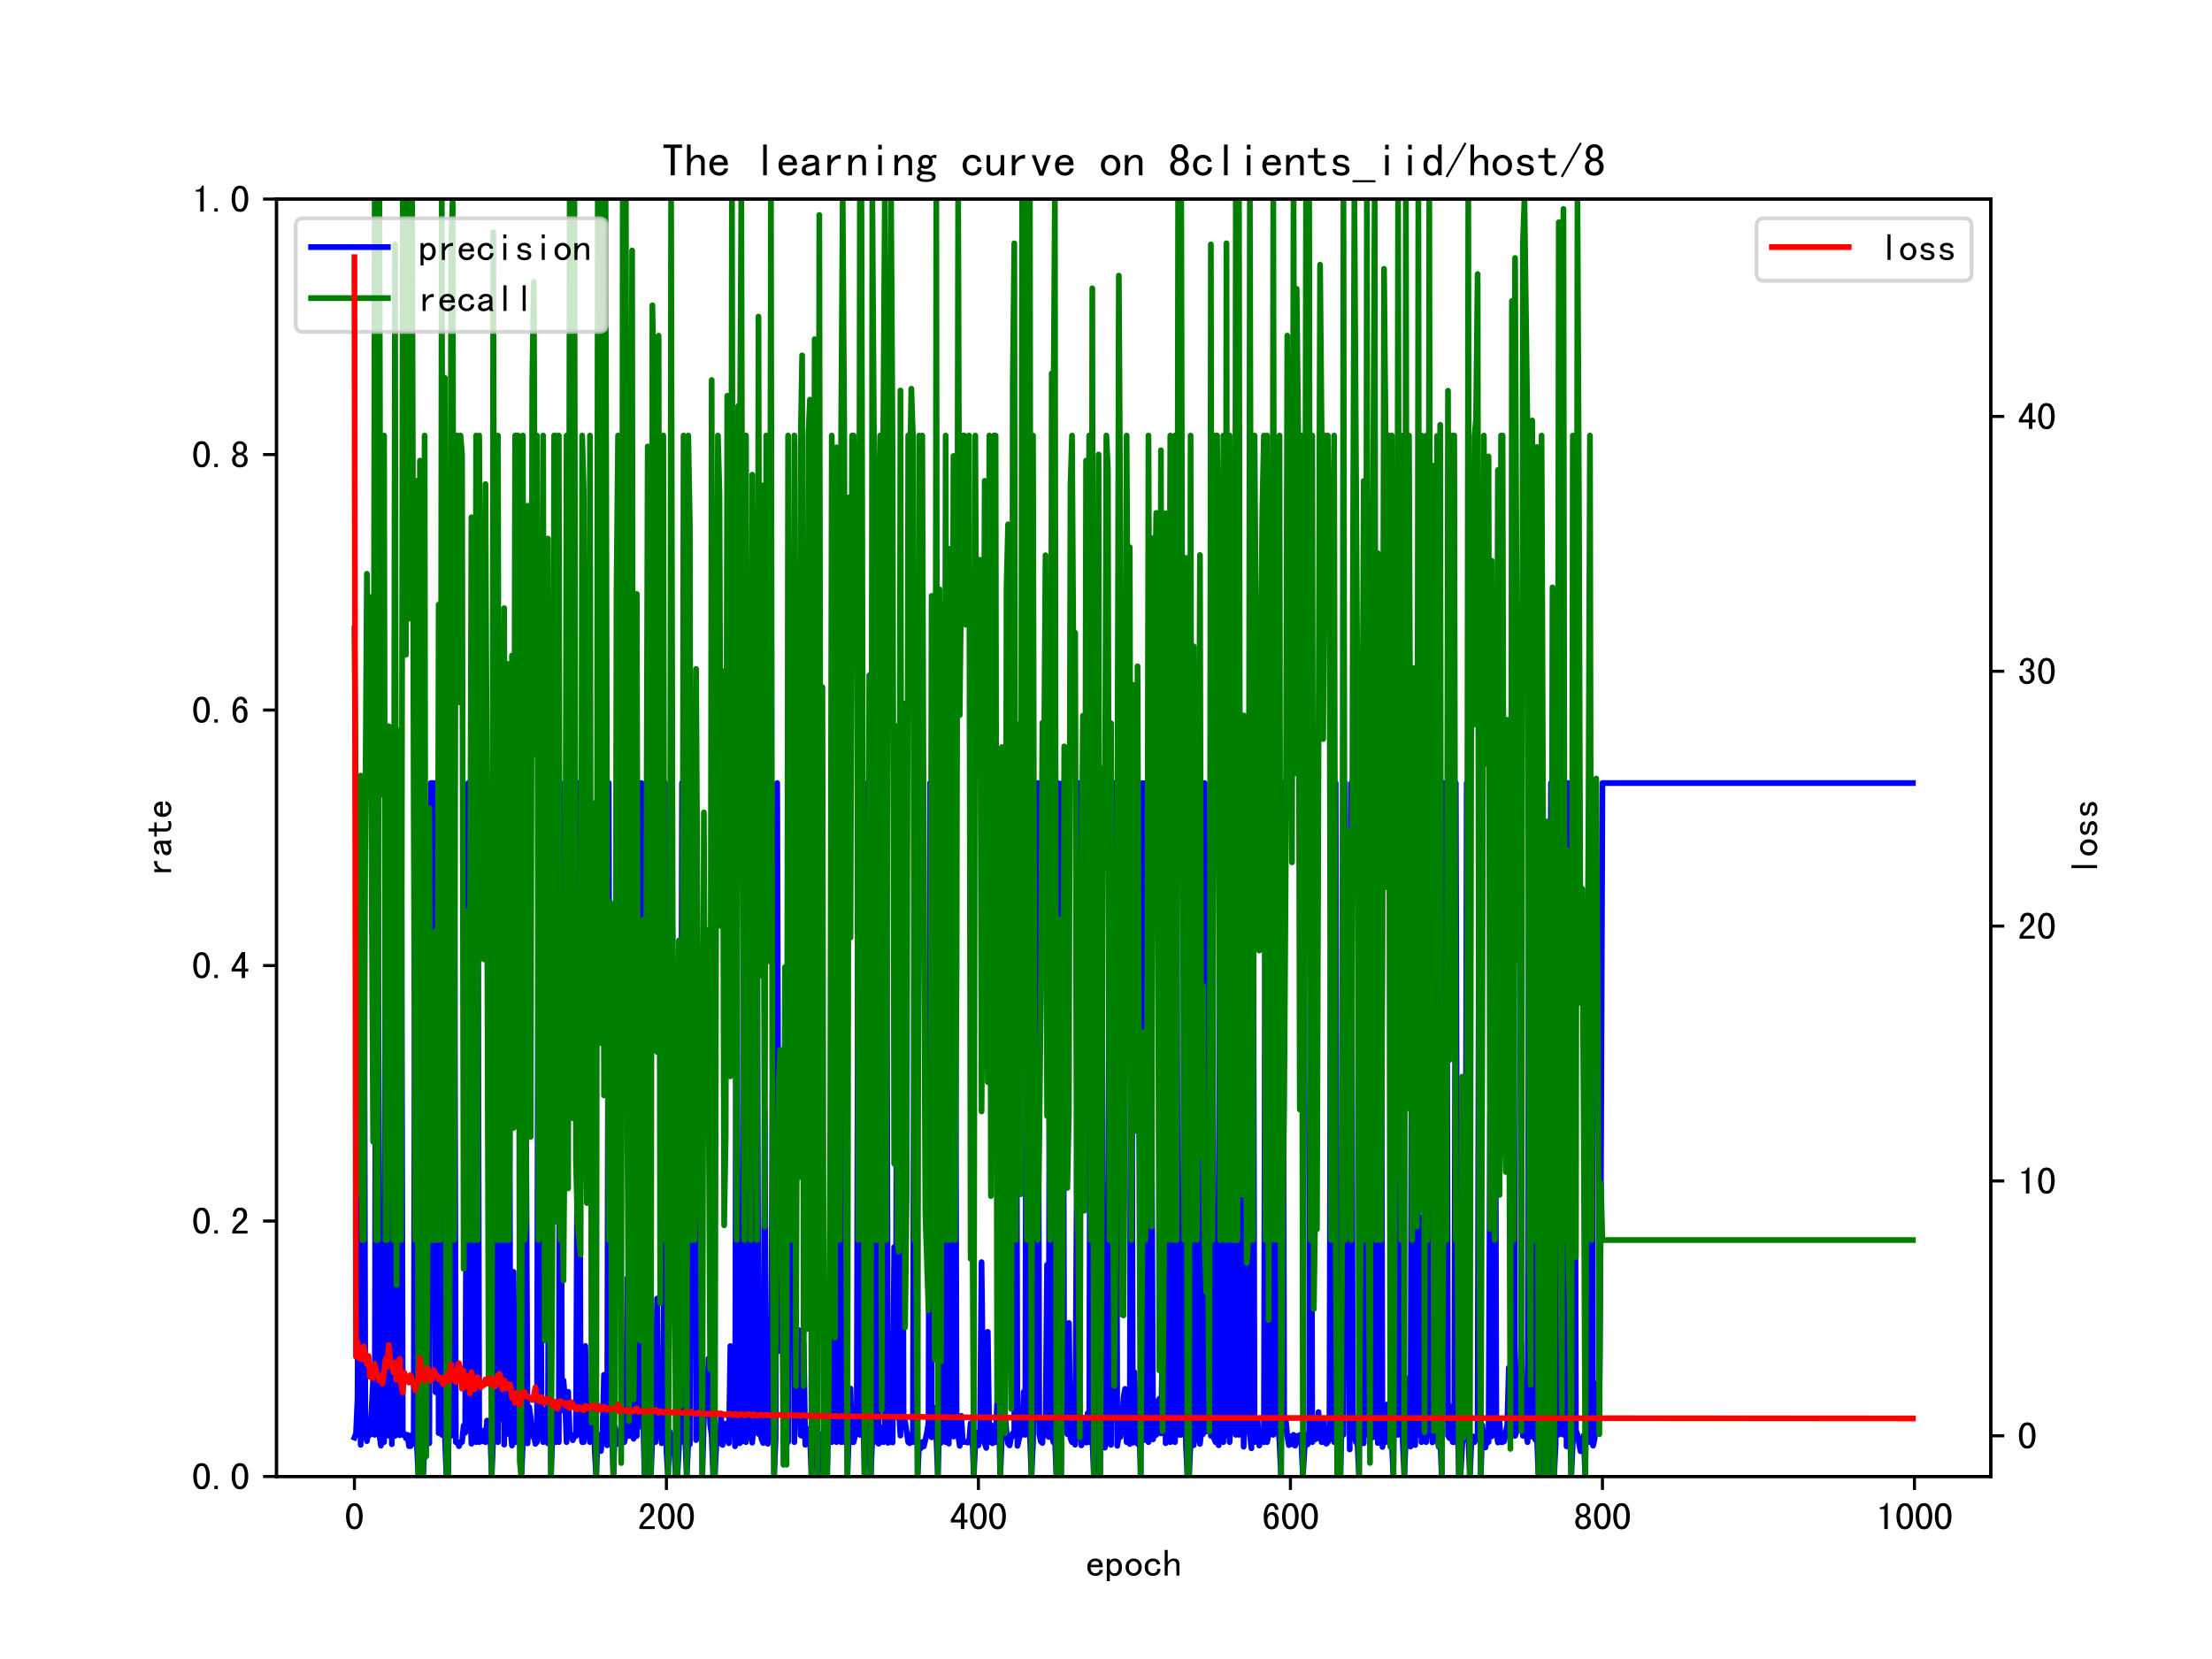 <?xml version="1.0" encoding="utf-8" standalone="no"?>
<!DOCTYPE svg PUBLIC "-//W3C//DTD SVG 1.1//EN"
  "http://www.w3.org/Graphics/SVG/1.1/DTD/svg11.dtd">
<!-- Created with matplotlib (https://matplotlib.org/) -->
<svg height="432pt" version="1.1" viewBox="0 0 576 432" width="576pt" xmlns="http://www.w3.org/2000/svg" xmlns:xlink="http://www.w3.org/1999/xlink">
 <defs>
  <style type="text/css">*{stroke-linecap:butt;stroke-linejoin:round;}</style>
 </defs>
 <g id="figure_1">
  <g id="patch_1">
   <path d="M 0 432 
L 576 432 
L 576 0 
L 0 0 
z
" style="fill:#ffffff;"/>
  </g>
  <g id="axes_1">
   <g id="patch_2">
    <path d="M 72 384.48 
L 518.4 384.48 
L 518.4 51.84 
L 72 51.84 
z
" style="fill:#ffffff;"/>
   </g>
   <g id="matplotlib.axis_1">
    <g id="xtick_1">
     <g id="line2d_1">
      <defs>
       <path d="M 0 0 
L 0 3.5 
" id="mdb2cefd46d" style="stroke:#000000;stroke-width:0.8;"/>
      </defs>
      <g>
       <use style="stroke:#000000;stroke-width:0.8;" x="92.291" xlink:href="#mdb2cefd46d" y="384.48"/>
      </g>
     </g>
     <g id="text_1">
      <!-- 0 -->
      <g transform="translate(89.791 398.316)scale(0.1 -0.1)">
       <defs>
        <path d="M 46.484 35.156 
Q 46.484 21.094 41.406 10.938 
Q 36.328 0.781 25 0.781 
Q 13.672 0.781 8.391 10.938 
Q 3.125 21.094 3.125 35.156 
Q 3.125 49.219 8.391 59.172 
Q 13.672 69.141 25 69.141 
Q 36.328 69.141 41.406 59.172 
Q 46.484 49.219 46.484 35.156 
z
M 37.109 35.156 
Q 37.109 47.656 34.172 54.688 
Q 31.25 61.719 25 61.719 
Q 18.75 61.719 15.625 54.688 
Q 12.5 47.656 12.5 35.156 
Q 12.5 22.656 15.625 15.422 
Q 18.75 8.203 25 8.203 
Q 31.25 8.203 34.172 15.422 
Q 37.109 22.656 37.109 35.156 
z
" id="SimHei-48"/>
       </defs>
       <use xlink:href="#SimHei-48"/>
      </g>
     </g>
    </g>
    <g id="xtick_2">
     <g id="line2d_2">
      <g>
       <use style="stroke:#000000;stroke-width:0.8;" x="173.536" xlink:href="#mdb2cefd46d" y="384.48"/>
      </g>
     </g>
     <g id="text_2">
      <!-- 200 -->
      <g transform="translate(166.036 398.316)scale(0.1 -0.1)">
       <defs>
        <path d="M 44.531 1.562 
L 4.688 1.562 
L 4.688 7.812 
Q 7.031 14.062 11.125 19.328 
Q 15.234 24.609 23.047 31.25 
Q 28.906 36.328 31.438 40.625 
Q 33.984 44.922 33.984 50 
Q 33.984 55.078 31.828 58.391 
Q 29.688 61.719 25 61.719 
Q 21.094 61.719 18.156 58.203 
Q 15.234 54.688 15.234 45.703 
L 6.25 45.703 
Q 6.641 57.031 11.516 63.078 
Q 16.406 69.141 25.391 69.141 
Q 33.984 69.141 38.672 63.859 
Q 43.359 58.594 43.359 49.609 
Q 43.359 42.188 39.062 36.719 
Q 34.766 31.25 28.516 25.781 
Q 21.484 19.531 18.75 16.406 
Q 16.016 13.281 13.672 8.984 
L 44.531 8.984 
z
" id="SimHei-50"/>
       </defs>
       <use xlink:href="#SimHei-50"/>
       <use x="50" xlink:href="#SimHei-48"/>
       <use x="100" xlink:href="#SimHei-48"/>
      </g>
     </g>
    </g>
    <g id="xtick_3">
     <g id="line2d_3">
      <g>
       <use style="stroke:#000000;stroke-width:0.8;" x="254.781" xlink:href="#mdb2cefd46d" y="384.48"/>
      </g>
     </g>
     <g id="text_3">
      <!-- 400 -->
      <g transform="translate(247.281 398.316)scale(0.1 -0.1)">
       <defs>
        <path d="M 46.484 18.75 
L 38.281 18.75 
L 38.281 1.562 
L 29.297 1.562 
L 29.297 18.75 
L 3.125 18.75 
L 3.125 26.172 
L 29.297 69.141 
L 38.281 69.141 
L 38.281 26.172 
L 46.484 26.172 
z
M 29.297 26.172 
L 29.297 55.078 
L 11.719 26.172 
z
" id="SimHei-52"/>
       </defs>
       <use xlink:href="#SimHei-52"/>
       <use x="50" xlink:href="#SimHei-48"/>
       <use x="100" xlink:href="#SimHei-48"/>
      </g>
     </g>
    </g>
    <g id="xtick_4">
     <g id="line2d_4">
      <g>
       <use style="stroke:#000000;stroke-width:0.8;" x="336.026" xlink:href="#mdb2cefd46d" y="384.48"/>
      </g>
     </g>
     <g id="text_4">
      <!-- 600 -->
      <g transform="translate(328.526 398.316)scale(0.1 -0.1)">
       <defs>
        <path d="M 44.531 24.219 
Q 44.531 13.281 39.844 7.031 
Q 35.156 0.781 25.781 0.781 
Q 16.406 0.781 10.938 8.594 
Q 5.469 16.406 5.469 33.984 
Q 5.469 50 11.125 59.562 
Q 16.797 69.141 27.344 69.141 
Q 34.766 69.141 39.25 63.672 
Q 43.75 58.203 43.75 51.562 
L 34.766 51.562 
Q 34.766 55.469 32.609 58.594 
Q 30.469 61.719 26.953 61.719 
Q 21.094 61.719 17.969 55.656 
Q 14.844 49.609 14.453 37.109 
Q 17.188 42.188 20.312 44.141 
Q 23.438 46.094 27.734 46.094 
Q 35.156 46.094 39.844 40.234 
Q 44.531 34.375 44.531 24.219 
z
M 35.156 24.219 
Q 35.156 31.25 32.812 35.156 
Q 30.469 39.062 26.172 39.062 
Q 21.094 39.062 18.156 35.156 
Q 15.234 31.25 15.234 25.781 
Q 15.234 17.188 18.156 12.5 
Q 21.094 7.812 26.172 7.812 
Q 29.688 7.812 32.422 11.328 
Q 35.156 14.844 35.156 24.219 
z
" id="SimHei-54"/>
       </defs>
       <use xlink:href="#SimHei-54"/>
       <use x="50" xlink:href="#SimHei-48"/>
       <use x="100" xlink:href="#SimHei-48"/>
      </g>
     </g>
    </g>
    <g id="xtick_5">
     <g id="line2d_5">
      <g>
       <use style="stroke:#000000;stroke-width:0.8;" x="417.27" xlink:href="#mdb2cefd46d" y="384.48"/>
      </g>
     </g>
     <g id="text_5">
      <!-- 800 -->
      <g transform="translate(409.77 398.316)scale(0.1 -0.1)">
       <defs>
        <path d="M 44.922 20.703 
Q 44.922 10.938 39.453 5.859 
Q 33.984 0.781 24.609 0.781 
Q 15.234 0.781 9.766 5.859 
Q 4.297 10.938 4.297 20.703 
Q 4.297 25.781 7.422 29.875 
Q 10.547 33.984 16.016 35.938 
Q 11.328 37.891 8.781 41.406 
Q 6.25 44.922 6.25 50.391 
Q 6.25 58.984 11.719 64.062 
Q 17.188 69.141 24.609 69.141 
Q 32.031 69.141 37.5 64.062 
Q 42.969 58.984 42.969 50.391 
Q 42.969 44.922 40.422 41.406 
Q 37.891 37.891 33.203 35.938 
Q 38.672 33.984 41.797 29.875 
Q 44.922 25.781 44.922 20.703 
z
M 34.375 50.391 
Q 34.375 56.641 31.641 59.375 
Q 28.906 62.109 24.609 62.109 
Q 20.312 62.109 17.578 59.375 
Q 14.844 56.641 14.844 50.391 
Q 14.844 44.141 17.766 41.594 
Q 20.703 39.062 24.609 39.062 
Q 28.516 39.062 31.438 41.594 
Q 34.375 44.141 34.375 50.391 
z
M 35.938 20.703 
Q 35.938 26.172 33 29.297 
Q 30.078 32.422 24.609 32.422 
Q 19.141 32.422 16.203 29.297 
Q 13.281 26.172 13.281 20.703 
Q 13.281 14.453 16.406 11.125 
Q 19.531 7.812 24.609 7.812 
Q 29.688 7.812 32.812 11.125 
Q 35.938 14.453 35.938 20.703 
z
" id="SimHei-56"/>
       </defs>
       <use xlink:href="#SimHei-56"/>
       <use x="50" xlink:href="#SimHei-48"/>
       <use x="100" xlink:href="#SimHei-48"/>
      </g>
     </g>
    </g>
    <g id="xtick_6">
     <g id="line2d_6">
      <g>
       <use style="stroke:#000000;stroke-width:0.8;" x="498.515" xlink:href="#mdb2cefd46d" y="384.48"/>
      </g>
     </g>
     <g id="text_6">
      <!-- 1000 -->
      <g transform="translate(488.515 398.316)scale(0.1 -0.1)">
       <defs>
        <path d="M 30.469 1.562 
L 21.484 1.562 
L 21.484 53.516 
L 9.766 53.516 
L 9.766 58.203 
Q 16.797 58.203 20.703 60.938 
Q 24.609 63.672 25.781 69.141 
L 30.469 69.141 
z
" id="SimHei-49"/>
       </defs>
       <use xlink:href="#SimHei-49"/>
       <use x="50" xlink:href="#SimHei-48"/>
       <use x="100" xlink:href="#SimHei-48"/>
       <use x="150" xlink:href="#SimHei-48"/>
      </g>
     </g>
    </g>
    <g id="text_7">
     <!-- epoch -->
     <g transform="translate(282.7 410.441)scale(0.1 -0.1)">
      <defs>
       <path d="M 44.922 16.406 
Q 44.141 9.375 38.672 5.078 
Q 33.203 0.781 25.781 0.781 
Q 16.406 0.781 10.344 6.828 
Q 4.297 12.891 4.297 23.438 
Q 4.297 33.984 10.344 40.031 
Q 16.406 46.094 25.781 46.094 
Q 33.984 46.094 39.25 40.812 
Q 44.531 35.547 44.531 23.438 
L 12.891 23.438 
Q 12.891 14.844 16.594 11.328 
Q 20.312 7.812 25.781 7.812 
Q 30.078 7.812 32.812 9.953 
Q 35.547 12.109 36.328 16.406 
z
M 35.547 29.688 
Q 34.766 35.156 32.031 37.297 
Q 29.297 39.453 25 39.453 
Q 21.094 39.453 17.969 37.297 
Q 14.844 35.156 13.281 29.688 
z
" id="SimHei-101"/>
       <path d="M 44.531 23.438 
Q 44.531 12.109 39.062 6.25 
Q 33.594 0.391 25.781 0.391 
Q 21.484 0.391 18.359 2.141 
Q 15.234 3.906 12.891 7.422 
L 12.891 -12.891 
L 5.078 -12.891 
L 5.078 45.312 
L 12.891 45.312 
L 12.891 39.453 
Q 15.234 42.969 18.359 44.531 
Q 21.484 46.094 25.781 46.094 
Q 33.594 46.094 39.062 40.422 
Q 44.531 34.766 44.531 23.438 
z
M 35.938 23.438 
Q 35.938 30.859 33 34.953 
Q 30.078 39.062 24.219 39.062 
Q 19.531 39.062 16.203 34.953 
Q 12.891 30.859 12.891 23.438 
Q 12.891 16.016 16.203 11.719 
Q 19.531 7.422 24.219 7.422 
Q 30.078 7.422 33 11.719 
Q 35.938 16.016 35.938 23.438 
z
" id="SimHei-112"/>
       <path d="M 46.094 23.438 
Q 46.094 13.281 39.844 7.031 
Q 33.594 0.781 25 0.781 
Q 16.406 0.781 10.156 7.031 
Q 3.906 13.281 3.906 23.438 
Q 3.906 33.594 10.156 39.844 
Q 16.406 46.094 25 46.094 
Q 33.594 46.094 39.844 39.844 
Q 46.094 33.594 46.094 23.438 
z
M 37.5 23.438 
Q 37.5 31.25 33.594 35.156 
Q 29.688 39.062 25 39.062 
Q 20.312 39.062 16.406 35.156 
Q 12.5 31.25 12.5 23.438 
Q 12.5 15.625 16.406 11.719 
Q 20.312 7.812 25 7.812 
Q 29.688 7.812 33.594 11.719 
Q 37.5 15.625 37.5 23.438 
z
" id="SimHei-111"/>
       <path d="M 44.922 19.141 
Q 44.922 10.938 39.25 5.859 
Q 33.594 0.781 25 0.781 
Q 16.406 0.781 10.156 6.828 
Q 3.906 12.891 3.906 23.438 
Q 3.906 33.984 10.156 40.031 
Q 16.406 46.094 25 46.094 
Q 33.594 46.094 38.672 41.594 
Q 43.75 37.109 43.75 30.859 
L 35.156 30.859 
Q 34.766 35.547 31.828 37.297 
Q 28.906 39.062 25 39.062 
Q 20.312 39.062 16.406 35.344 
Q 12.5 31.641 12.5 23.438 
Q 12.5 15.234 16.406 11.516 
Q 20.312 7.812 25 7.812 
Q 30.078 7.812 33.203 10.547 
Q 36.328 13.281 36.328 19.141 
z
" id="SimHei-99"/>
       <path d="M 44.141 1.562 
L 36.328 1.562 
L 36.328 29.688 
Q 36.328 34.375 33.984 37.109 
Q 31.641 39.844 27.734 39.844 
Q 22.656 39.844 18.156 34.562 
Q 13.672 29.297 13.672 21.484 
L 13.672 1.562 
L 5.859 1.562 
L 5.859 68.359 
L 13.672 68.359 
L 13.672 37.109 
Q 16.797 41.406 20.5 43.75 
Q 24.219 46.094 30.078 46.094 
Q 37.109 46.094 40.625 42.188 
Q 44.141 38.281 44.141 32.422 
z
" id="SimHei-104"/>
      </defs>
      <use xlink:href="#SimHei-101"/>
      <use x="50" xlink:href="#SimHei-112"/>
      <use x="100" xlink:href="#SimHei-111"/>
      <use x="150" xlink:href="#SimHei-99"/>
      <use x="200" xlink:href="#SimHei-104"/>
     </g>
    </g>
   </g>
   <g id="matplotlib.axis_2">
    <g id="ytick_1">
     <g id="line2d_7">
      <defs>
       <path d="M 0 0 
L -3.5 0 
" id="mbeaa6eab72" style="stroke:#000000;stroke-width:0.8;"/>
      </defs>
      <g>
       <use style="stroke:#000000;stroke-width:0.8;" x="72" xlink:href="#mbeaa6eab72" y="384.48"/>
      </g>
     </g>
     <g id="text_8">
      <!-- 0.0 -->
      <g transform="translate(50 387.898)scale(0.1 -0.1)">
       <defs>
        <path d="M 17.188 1.562 
L 8.203 1.562 
L 8.203 10.156 
L 17.188 10.156 
z
" id="SimHei-46"/>
       </defs>
       <use xlink:href="#SimHei-48"/>
       <use x="50" xlink:href="#SimHei-46"/>
       <use x="100" xlink:href="#SimHei-48"/>
      </g>
     </g>
    </g>
    <g id="ytick_2">
     <g id="line2d_8">
      <g>
       <use style="stroke:#000000;stroke-width:0.8;" x="72" xlink:href="#mbeaa6eab72" y="317.952"/>
      </g>
     </g>
     <g id="text_9">
      <!-- 0.2 -->
      <g transform="translate(50 321.37)scale(0.1 -0.1)">
       <use xlink:href="#SimHei-48"/>
       <use x="50" xlink:href="#SimHei-46"/>
       <use x="100" xlink:href="#SimHei-50"/>
      </g>
     </g>
    </g>
    <g id="ytick_3">
     <g id="line2d_9">
      <g>
       <use style="stroke:#000000;stroke-width:0.8;" x="72" xlink:href="#mbeaa6eab72" y="251.424"/>
      </g>
     </g>
     <g id="text_10">
      <!-- 0.4 -->
      <g transform="translate(50 254.842)scale(0.1 -0.1)">
       <use xlink:href="#SimHei-48"/>
       <use x="50" xlink:href="#SimHei-46"/>
       <use x="100" xlink:href="#SimHei-52"/>
      </g>
     </g>
    </g>
    <g id="ytick_4">
     <g id="line2d_10">
      <g>
       <use style="stroke:#000000;stroke-width:0.8;" x="72" xlink:href="#mbeaa6eab72" y="184.896"/>
      </g>
     </g>
     <g id="text_11">
      <!-- 0.6 -->
      <g transform="translate(50 188.314)scale(0.1 -0.1)">
       <use xlink:href="#SimHei-48"/>
       <use x="50" xlink:href="#SimHei-46"/>
       <use x="100" xlink:href="#SimHei-54"/>
      </g>
     </g>
    </g>
    <g id="ytick_5">
     <g id="line2d_11">
      <g>
       <use style="stroke:#000000;stroke-width:0.8;" x="72" xlink:href="#mbeaa6eab72" y="118.368"/>
      </g>
     </g>
     <g id="text_12">
      <!-- 0.8 -->
      <g transform="translate(50 121.786)scale(0.1 -0.1)">
       <use xlink:href="#SimHei-48"/>
       <use x="50" xlink:href="#SimHei-46"/>
       <use x="100" xlink:href="#SimHei-56"/>
      </g>
     </g>
    </g>
    <g id="ytick_6">
     <g id="line2d_12">
      <g>
       <use style="stroke:#000000;stroke-width:0.8;" x="72" xlink:href="#mbeaa6eab72" y="51.84"/>
      </g>
     </g>
     <g id="text_13">
      <!-- 1.0 -->
      <g transform="translate(50 55.258)scale(0.1 -0.1)">
       <use xlink:href="#SimHei-49"/>
       <use x="50" xlink:href="#SimHei-46"/>
       <use x="100" xlink:href="#SimHei-48"/>
      </g>
     </g>
    </g>
    <g id="text_14">
     <!-- rate -->
     <g transform="translate(44.711 228.16)rotate(-90)scale(0.1 -0.1)">
      <defs>
       <path d="M 39.453 37.5 
Q 32.031 38.672 26.953 35.344 
Q 21.875 32.031 18.359 23.828 
L 18.359 1.562 
L 10.547 1.562 
L 10.547 45.312 
L 18.359 45.312 
L 18.359 33.984 
Q 21.875 40.234 27.141 43.156 
Q 32.422 46.094 39.453 46.094 
z
" id="SimHei-114"/>
       <path d="M 45.312 1.562 
L 35.938 1.562 
Q 35.156 2.344 34.766 3.703 
Q 34.375 5.078 34.375 7.031 
Q 31.641 3.906 27.734 2.344 
Q 23.828 0.781 19.531 0.781 
Q 13.281 0.781 8.984 3.906 
Q 4.688 7.031 4.688 12.891 
Q 4.688 18.75 8.594 22.266 
Q 12.5 25.781 20.703 26.953 
Q 26.172 27.734 30.266 28.906 
Q 34.375 30.078 34.375 32.031 
Q 34.375 34.375 32.609 36.719 
Q 30.859 39.062 25 39.062 
Q 20.312 39.062 18.156 37.297 
Q 16.016 35.547 15.234 32.422 
L 6.641 32.422 
Q 7.422 38.672 12.297 42.375 
Q 17.188 46.094 25 46.094 
Q 33.594 46.094 37.891 42.188 
Q 42.188 38.281 42.188 31.25 
L 42.188 9.766 
Q 42.188 7.422 42.969 5.469 
Q 43.75 3.516 45.312 1.562 
z
M 34.375 16.016 
L 34.375 23.828 
Q 32.031 23.047 29.875 22.453 
Q 27.734 21.875 22.656 21.094 
Q 16.797 20.312 15.031 18.359 
Q 13.281 16.406 13.281 13.672 
Q 13.281 11.328 15.031 9.562 
Q 16.797 7.812 20.312 7.812 
Q 23.828 7.812 27.922 9.766 
Q 32.031 11.719 34.375 16.016 
z
" id="SimHei-97"/>
       <path d="M 43.359 2.734 
Q 41.406 1.953 38.859 1.359 
Q 36.328 0.781 32.031 0.781 
Q 25 0.781 20.703 4.688 
Q 16.406 8.594 16.406 15.625 
L 16.406 39.062 
L 3.125 39.062 
L 3.125 45.312 
L 16.406 45.312 
L 16.406 60.547 
L 24.219 60.547 
L 24.219 45.312 
L 40.234 45.312 
L 40.234 39.062 
L 24.219 39.062 
L 24.219 15.234 
Q 24.219 12.109 25.781 9.953 
Q 27.344 7.812 31.641 7.812 
Q 35.938 7.812 38.672 8.594 
Q 41.406 9.375 43.359 10.547 
z
" id="SimHei-116"/>
      </defs>
      <use xlink:href="#SimHei-114"/>
      <use x="50" xlink:href="#SimHei-97"/>
      <use x="100" xlink:href="#SimHei-116"/>
      <use x="150" xlink:href="#SimHei-101"/>
     </g>
    </g>
   </g>
   <g id="line2d_13">
    <path clip-path="url(#p8f19bbf733)" d="M 92.291 374.351 
L 92.697 373.349 
L 93.103 364.21 
L 93.51 276.864 
L 93.916 376.232 
L 94.322 203.903 
L 94.728 203.903 
L 95.134 373.336 
L 95.541 375.273 
L 95.947 372.964 
L 96.353 373.63 
L 96.759 367.24 
L 97.166 358.908 
L 97.572 373.627 
L 97.978 203.903 
L 98.384 203.903 
L 98.79 373.627 
L 99.197 376.457 
L 99.603 372.387 
L 100.009 375.534 
L 100.415 203.903 
L 100.822 203.903 
L 101.228 373.865 
L 101.634 276.856 
L 102.04 376.071 
L 102.447 203.903 
L 102.853 373.895 
L 103.259 366.138 
L 104.071 373.725 
L 104.478 203.903 
L 104.884 373.627 
L 105.29 373.305 
L 105.696 374.514 
L 106.103 373.627 
L 106.509 376.574 
L 106.915 376.574 
L 107.321 373.627 
L 107.727 375.943 
L 108.134 203.903 
L 108.54 375.727 
L 108.946 384.48 
L 109.352 375.651 
L 109.759 375.875 
L 110.165 384.48 
L 110.571 375.534 
L 110.977 369.056 
L 111.383 288.526 
L 111.79 375.815 
L 112.196 203.903 
L 113.008 203.903 
L 113.415 362.526 
L 113.821 203.903 
L 114.227 373.179 
L 114.633 203.903 
L 115.039 373.627 
L 115.446 333.263 
L 115.852 373.981 
L 116.258 384.48 
L 116.664 384.48 
L 117.071 358.803 
L 117.477 373.885 
L 117.883 373.627 
L 118.289 203.903 
L 118.695 375.534 
L 119.102 375.534 
L 119.508 376.586 
L 119.914 375.534 
L 120.32 375.503 
L 120.727 371.232 
L 121.133 373.093 
L 121.945 203.903 
L 122.352 363.743 
L 122.758 375.949 
L 123.164 203.903 
L 123.57 203.903 
L 123.976 375.534 
L 124.383 203.903 
L 124.789 375.534 
L 125.195 374.129 
L 125.601 375.319 
L 126.008 372.492 
L 126.414 375.549 
L 126.82 369.907 
L 127.226 370.165 
L 127.632 371.863 
L 128.039 384.48 
L 128.445 373.79 
L 128.851 366.631 
L 129.257 203.903 
L 129.664 375.534 
L 130.07 203.903 
L 130.476 369.577 
L 130.882 203.903 
L 131.288 376.18 
L 131.695 203.903 
L 132.101 373.383 
L 132.507 203.903 
L 132.913 372.016 
L 133.32 376.431 
L 133.726 331.188 
L 134.132 375.534 
L 134.944 375.534 
L 135.351 373.149 
L 135.757 384.48 
L 136.163 375.534 
L 136.569 203.903 
L 137.382 375.847 
L 137.788 366.37 
L 138.194 369.196 
L 138.6 374.015 
L 139.007 373.862 
L 139.413 375.978 
L 139.819 375.534 
L 140.225 203.903 
L 141.038 372.955 
L 141.444 375.534 
L 141.85 367.147 
L 142.257 373.163 
L 142.663 375.838 
L 143.069 277.273 
L 143.475 384.48 
L 143.881 372.03 
L 144.288 375.534 
L 144.694 375.534 
L 145.1 364.987 
L 145.506 375.534 
L 145.913 203.903 
L 146.319 367.295 
L 146.725 359.463 
L 147.131 364.269 
L 147.537 375.534 
L 147.944 362.416 
L 148.35 373.627 
L 148.756 373.627 
L 149.162 375.035 
L 149.569 373.627 
L 149.975 373.948 
L 150.787 203.903 
L 151.193 371.431 
L 151.6 375.534 
L 152.006 375.506 
L 152.412 350.477 
L 152.818 371.398 
L 153.225 372.048 
L 153.631 375.534 
L 154.037 374.143 
L 154.443 332.241 
L 154.849 377.329 
L 155.256 384.48 
L 155.662 373.627 
L 156.068 373.693 
L 156.474 377.853 
L 156.881 373.627 
L 157.287 357.985 
L 157.693 373.627 
L 158.099 376.352 
L 158.505 203.903 
L 158.912 363.576 
L 159.318 371.141 
L 159.724 384.48 
L 160.13 371.618 
L 160.537 373.205 
L 160.943 375.534 
L 161.349 376.135 
L 161.755 374.15 
L 162.162 373.627 
L 162.568 375.534 
L 162.974 373.627 
L 163.38 332.844 
L 163.786 373.896 
L 164.193 361.805 
L 164.599 373.579 
L 165.005 374.654 
L 165.411 203.903 
L 165.818 373.937 
L 166.224 203.903 
L 166.63 371.471 
L 167.036 203.903 
L 167.442 367.455 
L 167.849 384.48 
L 168.255 368.579 
L 168.661 375.527 
L 169.067 203.903 
L 169.474 384.48 
L 169.88 373.945 
L 170.286 373.992 
L 170.692 375.534 
L 171.098 338.131 
L 171.505 373.577 
L 171.911 371.207 
L 172.317 375.826 
L 172.723 375.534 
L 173.13 203.903 
L 173.536 377.844 
L 173.942 384.48 
L 174.348 372.738 
L 174.754 373.627 
L 175.161 376.747 
L 175.567 377.408 
L 175.973 384.48 
L 176.379 384.48 
L 176.786 377.03 
L 177.192 357.516 
L 177.598 203.903 
L 178.004 375.534 
L 178.41 373.722 
L 178.817 384.48 
L 179.223 375.534 
L 179.629 376.116 
L 180.035 203.903 
L 180.848 203.903 
L 181.254 374.985 
L 181.66 372.071 
L 182.067 352.149 
L 182.473 289.422 
L 182.879 384.48 
L 183.285 369.547 
L 183.691 360.391 
L 184.098 363.587 
L 184.504 353.763 
L 184.91 370.79 
L 185.316 373.728 
L 185.723 384.48 
L 186.129 384.48 
L 186.535 375.899 
L 186.941 375.534 
L 187.347 375.836 
L 187.754 368.905 
L 188.16 376.266 
L 188.566 370.752 
L 188.972 370.712 
L 189.379 374.643 
L 189.785 375.833 
L 190.191 350.501 
L 190.597 373.627 
L 191.003 365.884 
L 191.41 376.615 
L 191.816 203.903 
L 192.222 373.564 
L 192.628 375.826 
L 193.035 373.627 
L 193.441 375.318 
L 193.847 203.903 
L 194.253 375.534 
L 194.659 329.918 
L 195.066 374.501 
L 195.472 203.903 
L 195.878 375.672 
L 196.284 370.32 
L 196.691 372.318 
L 197.097 203.903 
L 197.503 373.391 
L 197.909 372.858 
L 198.315 374.767 
L 198.722 375.761 
L 199.128 289.032 
L 199.534 375.534 
L 199.94 375.957 
L 200.347 371.336 
L 200.753 373.627 
L 201.159 284.563 
L 201.565 384.48 
L 201.971 374.612 
L 202.378 203.903 
L 202.784 334.19 
L 203.19 351.859 
L 203.596 276.856 
L 204.003 375.449 
L 204.409 374.975 
L 204.815 375.449 
L 205.221 375.534 
L 205.628 203.903 
L 206.034 285.426 
L 206.44 203.903 
L 206.846 375.534 
L 207.252 349.817 
L 207.659 365.432 
L 208.065 346.386 
L 208.471 373.704 
L 208.877 373.896 
L 209.284 349.817 
L 209.69 376.21 
L 210.096 371.96 
L 210.502 375.534 
L 210.908 373.646 
L 211.315 384.48 
L 211.721 371.88 
L 212.127 374.126 
L 212.533 350.021 
L 212.94 384.48 
L 213.346 373.641 
L 214.158 373.306 
L 214.564 384.48 
L 214.971 364.143 
L 215.377 384.48 
L 216.189 340.971 
L 216.596 375.534 
L 217.002 203.903 
L 217.408 357.877 
L 217.814 375.535 
L 218.22 368.995 
L 218.627 203.903 
L 219.033 375.534 
L 219.439 373.627 
L 219.845 375.534 
L 220.252 309.083 
L 220.658 384.48 
L 221.47 361.58 
L 221.876 375.534 
L 222.283 375.534 
L 222.689 373.567 
L 223.095 373.315 
L 223.501 203.903 
L 223.908 373.627 
L 224.314 373.627 
L 224.72 363.972 
L 225.126 384.48 
L 225.939 203.903 
L 226.345 367.919 
L 226.751 384.48 
L 227.157 373.627 
L 227.564 375.534 
L 227.97 203.903 
L 228.376 203.903 
L 228.782 375.95 
L 229.189 375.534 
L 229.595 371.7 
L 230.001 375.534 
L 230.407 373.627 
L 230.813 203.903 
L 231.22 375.719 
L 231.626 375.494 
L 232.032 373.627 
L 232.438 375.626 
L 232.845 324.723 
L 233.251 368.965 
L 233.657 203.903 
L 234.063 367.266 
L 234.469 373.834 
L 234.876 203.903 
L 235.282 368.501 
L 235.688 370.234 
L 236.501 375.534 
L 236.907 375.817 
L 237.313 373.535 
L 237.719 375.534 
L 238.125 203.903 
L 238.532 203.903 
L 238.938 384.48 
L 239.344 375.534 
L 239.75 377.132 
L 240.157 375.534 
L 240.563 376.631 
L 241.375 373.09 
L 241.781 370.337 
L 242.188 203.903 
L 242.594 374.281 
L 243 374.02 
L 243.406 366.576 
L 243.813 373.627 
L 244.219 384.48 
L 244.625 368.7 
L 245.031 375.715 
L 245.438 372.567 
L 245.844 203.903 
L 246.25 375.534 
L 246.656 203.903 
L 247.062 375.931 
L 247.469 203.903 
L 247.875 365.861 
L 248.281 374.077 
L 248.687 203.903 
L 249.094 372.653 
L 249.5 373.627 
L 249.906 376.501 
L 250.312 368.694 
L 250.718 375.534 
L 251.531 375.432 
L 251.937 375.651 
L 252.343 375.534 
L 252.75 370.607 
L 253.156 372.227 
L 253.562 384.48 
L 253.968 375.534 
L 254.374 373.051 
L 254.781 376.377 
L 255.187 373.695 
L 255.593 328.66 
L 255.999 363.377 
L 256.406 375.826 
L 256.812 377.044 
L 257.218 346.803 
L 257.624 375.534 
L 258.03 371.055 
L 258.437 375.826 
L 258.843 375.534 
L 259.249 375.534 
L 259.655 365.161 
L 260.062 367.659 
L 260.468 384.48 
L 260.874 374.155 
L 261.28 203.903 
L 261.686 368.003 
L 262.093 373.157 
L 262.499 375.913 
L 262.905 376.391 
L 263.311 374.141 
L 263.718 373.196 
L 264.124 373.885 
L 264.53 203.903 
L 264.936 376.49 
L 265.343 374.795 
L 265.749 372.49 
L 266.155 373.627 
L 266.561 362.453 
L 266.967 373.627 
L 267.374 203.903 
L 267.78 354.888 
L 268.186 373.627 
L 268.592 384.48 
L 268.999 375.534 
L 269.405 345.735 
L 269.811 358.077 
L 270.217 203.903 
L 270.623 373.415 
L 271.03 375.34 
L 271.436 375.744 
L 271.842 369.124 
L 272.248 373.641 
L 272.655 329.348 
L 273.061 374.175 
L 273.467 203.903 
L 273.873 373.524 
L 274.279 375.534 
L 274.686 373.627 
L 275.092 384.48 
L 275.498 203.903 
L 275.904 362.037 
L 276.311 384.48 
L 276.717 203.903 
L 277.123 368.059 
L 277.529 365.308 
L 277.935 373.45 
L 278.342 344.504 
L 278.748 374.524 
L 279.154 375.534 
L 279.56 373.136 
L 279.967 376.209 
L 280.373 311.969 
L 280.779 203.903 
L 281.185 369.445 
L 281.591 376.38 
L 281.998 370.292 
L 282.404 371.77 
L 282.81 375.651 
L 283.216 368.052 
L 283.623 375.534 
L 284.029 203.903 
L 284.435 374.037 
L 284.841 384.48 
L 285.248 376.687 
L 285.654 348.56 
L 286.06 374.063 
L 286.466 384.48 
L 286.872 203.903 
L 287.279 376.14 
L 287.685 376.975 
L 288.091 375.534 
L 288.497 375.73 
L 288.904 203.903 
L 289.31 376.251 
L 289.716 340.053 
L 290.122 367.116 
L 290.528 203.903 
L 290.935 376.495 
L 291.341 373.805 
L 291.747 374.211 
L 292.153 370.683 
L 292.56 363.931 
L 292.966 361.662 
L 293.372 375.534 
L 293.778 374.42 
L 294.184 376.017 
L 294.591 203.903 
L 294.997 375.701 
L 295.403 357.307 
L 295.809 370.556 
L 296.216 375.99 
L 296.622 368.642 
L 297.028 384.48 
L 297.434 203.903 
L 297.84 375.037 
L 298.247 203.903 
L 298.653 333.647 
L 299.059 375.534 
L 299.465 374.441 
L 299.872 289.026 
L 300.278 374.785 
L 300.684 370.253 
L 301.09 373.638 
L 301.496 364.995 
L 301.903 364.228 
L 302.309 373.265 
L 302.715 349.809 
L 303.121 203.903 
L 303.528 375.812 
L 303.934 203.903 
L 304.34 367.474 
L 304.746 375.534 
L 305.152 203.903 
L 305.559 203.903 
L 305.965 375.534 
L 306.371 203.903 
L 306.777 373.627 
L 307.59 373.627 
L 307.996 366.479 
L 308.402 203.903 
L 308.809 375.91 
L 309.215 384.48 
L 309.621 384.48 
L 310.027 375.534 
L 310.433 203.903 
L 310.84 376.341 
L 311.246 336.724 
L 311.652 203.903 
L 312.058 373.874 
L 312.465 375.989 
L 312.871 372.212 
L 313.277 373.438 
L 313.683 203.903 
L 314.089 372.742 
L 314.496 286.479 
L 314.902 349.825 
L 315.308 373.894 
L 315.714 203.903 
L 316.121 374.544 
L 316.527 375.534 
L 316.933 375.534 
L 317.339 376.345 
L 317.745 203.903 
L 318.152 313.545 
L 318.558 375.534 
L 318.964 203.903 
L 319.37 373.885 
L 319.777 203.903 
L 320.183 375.534 
L 320.589 368.2 
L 320.995 203.903 
L 321.401 203.903 
L 321.808 373.627 
L 322.214 203.903 
L 322.62 373.627 
L 323.026 309.782 
L 323.433 276.864 
L 323.839 376.722 
L 324.245 357.121 
L 324.651 372.817 
L 325.057 203.903 
L 325.464 373.627 
L 325.87 377.125 
L 326.276 203.903 
L 326.682 375.534 
L 327.089 373.508 
L 327.495 370.11 
L 327.901 376.428 
L 328.307 373.787 
L 328.714 374.195 
L 329.12 375.534 
L 329.526 203.903 
L 329.932 375.534 
L 330.338 373.594 
L 330.745 372.979 
L 331.151 203.903 
L 331.557 373.627 
L 331.963 362.827 
L 332.37 203.903 
L 332.776 370.42 
L 333.182 375.534 
L 333.588 384.48 
L 333.994 203.903 
L 334.401 371.897 
L 334.807 369.802 
L 335.213 373.97 
L 335.619 376.296 
L 336.026 374.019 
L 336.432 376.09 
L 336.838 373.627 
L 337.244 376.456 
L 337.65 373.919 
L 338.057 375.534 
L 338.463 373.68 
L 338.869 375.534 
L 339.275 384.48 
L 339.682 377.433 
L 340.088 373.627 
L 340.494 376.128 
L 340.9 373.627 
L 341.306 203.903 
L 341.713 375.534 
L 342.119 373.796 
L 342.525 374.792 
L 342.931 374.525 
L 343.338 367.707 
L 343.744 373.579 
L 344.15 375.534 
L 344.556 369.636 
L 344.962 375.534 
L 345.369 375.942 
L 345.775 375.534 
L 346.181 373.924 
L 346.587 203.903 
L 346.994 373.364 
L 347.4 375.534 
L 347.806 203.903 
L 348.212 384.48 
L 349.025 384.48 
L 349.431 367.854 
L 349.837 373.627 
L 350.243 203.903 
L 350.65 333.594 
L 351.056 276.864 
L 351.462 377.422 
L 351.868 203.903 
L 352.275 368.043 
L 352.681 373.627 
L 353.087 375.534 
L 353.493 375.903 
L 353.899 384.48 
L 354.306 203.903 
L 354.712 370.777 
L 355.118 375.826 
L 355.524 203.903 
L 355.931 373.627 
L 356.337 313.476 
L 356.743 374.085 
L 357.149 373.984 
L 357.555 374.277 
L 357.962 373.627 
L 358.368 203.903 
L 358.774 375.76 
L 359.18 203.903 
L 359.587 203.903 
L 359.993 376.797 
L 360.399 373.742 
L 360.805 375.534 
L 361.211 365.72 
L 361.618 375.534 
L 362.024 373.11 
L 362.43 375.534 
L 362.836 384.48 
L 363.243 335.637 
L 363.649 308.399 
L 364.055 373.627 
L 364.461 367.011 
L 364.867 203.903 
L 365.274 375.534 
L 365.68 384.48 
L 366.086 373.627 
L 366.492 358.918 
L 366.899 375.534 
L 367.305 376.684 
L 367.711 203.903 
L 368.117 373.44 
L 368.524 376.297 
L 368.93 289.026 
L 369.336 373.627 
L 369.742 316.863 
L 370.148 375.534 
L 370.555 373.919 
L 370.961 350.642 
L 371.367 375.534 
L 371.773 203.903 
L 372.18 373.627 
L 372.586 370.179 
L 372.992 375.591 
L 373.398 349.809 
L 373.804 366.962 
L 374.211 373.425 
L 374.617 376.722 
L 375.023 374.168 
L 375.429 384.48 
L 375.836 203.903 
L 376.242 342.622 
L 376.648 203.903 
L 377.054 373.84 
L 377.46 374.511 
L 377.867 366.21 
L 378.273 375.534 
L 378.679 375.534 
L 379.085 203.903 
L 379.492 366.153 
L 379.898 384.48 
L 380.304 384.48 
L 381.116 369.711 
L 381.523 374.888 
L 381.929 203.903 
L 382.335 373.627 
L 382.741 384.48 
L 383.148 375.699 
L 383.554 374.034 
L 383.96 375.534 
L 384.366 374.112 
L 384.772 373.791 
L 385.179 203.903 
L 385.585 384.48 
L 385.991 371.153 
L 386.397 375.534 
L 386.804 376.914 
L 387.21 374.406 
L 387.616 375.511 
L 388.022 290.052 
L 388.429 374.032 
L 388.835 332.881 
L 389.241 203.903 
L 389.647 372.964 
L 390.053 375.631 
L 390.46 370.106 
L 390.866 375.534 
L 391.272 375.534 
L 391.678 375.305 
L 392.491 371.021 
L 392.897 356.176 
L 393.303 373.896 
L 393.709 373.905 
L 394.116 203.903 
L 394.522 373.892 
L 394.928 372.737 
L 395.334 358.192 
L 395.741 364.136 
L 396.147 349.809 
L 396.553 373.895 
L 397.365 373.29 
L 397.772 375.534 
L 398.178 203.903 
L 398.584 366.928 
L 398.99 374.132 
L 399.397 203.903 
L 399.803 374.925 
L 400.209 373.842 
L 400.615 384.48 
L 401.021 375.528 
L 401.428 375.534 
L 401.834 376.561 
L 402.24 384.48 
L 402.646 376.654 
L 403.053 384.48 
L 403.459 376.251 
L 403.865 203.903 
L 404.271 373.691 
L 404.677 384.48 
L 405.084 376.043 
L 405.49 203.903 
L 405.896 373.581 
L 406.302 203.903 
L 406.709 372.441 
L 407.115 373.589 
L 407.521 203.903 
L 407.927 376.621 
L 408.333 203.903 
L 408.74 368.818 
L 409.146 384.48 
L 409.552 375.534 
L 409.958 203.903 
L 410.365 372.495 
L 410.771 373.627 
L 411.583 377.901 
L 411.99 377.236 
L 412.396 373.753 
L 412.802 384.48 
L 413.208 350.67 
L 413.614 368.74 
L 414.021 375.534 
L 414.427 203.903 
L 414.833 376.461 
L 415.239 374.619 
L 415.646 369.231 
L 416.052 360.201 
L 416.458 368.314 
L 416.864 309.782 
L 417.27 203.903 
L 498.109 203.903 
L 498.109 203.903 
" style="fill:none;stroke:#0000ff;stroke-linecap:square;stroke-width:1.5;"/>
   </g>
   <g id="line2d_14">
    <path clip-path="url(#p8f19bbf733)" d="M 92.291 163.676 
L 92.697 213.844 
L 93.103 246.321 
L 93.51 311.126 
L 93.916 201.972 
L 94.322 322.908 
L 94.728 322.908 
L 95.134 209.889 
L 95.541 149.398 
L 95.947 180.56 
L 96.353 155.462 
L 97.166 297.325 
L 97.572 51.84 
L 97.978 322.908 
L 98.384 322.908 
L 98.79 51.84 
L 99.197 206.917 
L 99.603 174.46 
L 100.009 113.412 
L 100.415 322.908 
L 100.822 322.908 
L 101.228 189.104 
L 101.634 311.083 
L 102.04 195.468 
L 102.447 322.908 
L 102.853 63.665 
L 103.259 334.575 
L 103.665 216.44 
L 104.071 190.208 
L 104.478 322.908 
L 104.884 51.84 
L 105.29 83.853 
L 105.696 170.514 
L 106.103 51.84 
L 106.509 161.05 
L 106.915 161.05 
L 107.321 51.84 
L 107.727 210.101 
L 108.134 322.908 
L 108.54 125.19 
L 108.946 384.48 
L 109.352 119.946 
L 109.759 132.498 
L 110.165 384.48 
L 110.571 113.412 
L 110.977 379.236 
L 111.383 319.055 
L 111.79 210.477 
L 112.196 322.908 
L 113.008 322.908 
L 113.415 242.459 
L 113.821 322.908 
L 114.227 157.429 
L 114.633 322.908 
L 115.039 51.84 
L 115.446 297.222 
L 115.852 98.395 
L 116.258 384.48 
L 116.664 384.48 
L 117.071 340.736 
L 117.477 63.355 
L 117.883 51.84 
L 118.289 322.908 
L 118.695 113.412 
L 119.102 113.412 
L 119.508 182.888 
L 119.914 113.412 
L 120.32 118.588 
L 120.727 330.39 
L 121.133 237.277 
L 121.539 311.393 
L 121.945 322.908 
L 122.352 257.35 
L 122.758 134.699 
L 123.164 322.908 
L 123.57 322.908 
L 123.976 113.412 
L 124.383 322.908 
L 124.789 113.412 
L 125.195 204.665 
L 125.601 231.655 
L 126.008 249.821 
L 126.414 126.041 
L 126.82 215.733 
L 127.226 360.156 
L 127.632 298.615 
L 128.039 384.48 
L 128.445 60.46 
L 128.851 250.684 
L 129.257 322.908 
L 129.664 113.412 
L 130.07 322.908 
L 130.476 242.256 
L 130.882 322.908 
L 131.288 158.37 
L 131.695 322.908 
L 132.101 172.837 
L 132.507 322.908 
L 132.913 278.371 
L 133.32 170.671 
L 133.726 293.714 
L 134.132 113.412 
L 134.944 113.412 
L 135.351 380.627 
L 135.757 384.48 
L 136.163 113.412 
L 136.569 322.908 
L 136.976 317.964 
L 137.382 131.687 
L 137.788 254.954 
L 138.194 296.017 
L 138.6 99.271 
L 139.007 73.438 
L 139.413 196.419 
L 139.819 113.412 
L 140.225 322.908 
L 140.632 314.016 
L 141.038 258.887 
L 141.444 113.412 
L 141.85 349.046 
L 142.257 318.952 
L 142.663 140.235 
L 143.069 311.393 
L 143.475 384.48 
L 143.881 320.866 
L 144.288 113.412 
L 144.694 113.412 
L 145.1 318.222 
L 145.506 113.412 
L 145.913 322.908 
L 146.319 308.478 
L 146.725 333.432 
L 147.131 281.189 
L 147.537 113.412 
L 147.944 309.468 
L 148.35 51.84 
L 148.756 51.84 
L 149.162 291.199 
L 149.569 51.84 
L 149.975 302.023 
L 150.381 318.481 
L 151.193 326.704 
L 151.6 113.412 
L 152.006 127.859 
L 152.412 280.27 
L 152.818 313.264 
L 153.225 304.062 
L 153.631 113.412 
L 154.037 370.44 
L 154.849 209.133 
L 155.256 384.48 
L 155.662 51.84 
L 156.068 68.569 
L 156.474 271.619 
L 156.881 51.84 
L 157.287 285.242 
L 157.693 51.84 
L 158.099 234.957 
L 158.505 322.908 
L 158.912 235.001 
L 159.318 366.335 
L 159.724 384.48 
L 160.13 362.617 
L 160.537 154.108 
L 160.943 113.412 
L 161.349 145.792 
L 161.755 380.975 
L 162.162 51.84 
L 162.568 113.412 
L 162.974 51.84 
L 163.38 296.5 
L 163.786 370.042 
L 164.599 65.233 
L 165.005 364.413 
L 165.411 322.908 
L 165.818 154.662 
L 166.224 322.908 
L 166.63 349.096 
L 167.036 322.908 
L 167.442 239.519 
L 167.849 384.48 
L 168.661 116.246 
L 169.067 322.908 
L 169.474 384.48 
L 169.88 79.493 
L 170.286 102.294 
L 170.692 113.412 
L 171.098 273.93 
L 171.505 87.406 
L 171.911 339.33 
L 172.317 125.237 
L 172.723 113.412 
L 173.13 322.908 
L 173.536 246.554 
L 173.942 384.48 
L 174.348 340.476 
L 174.754 51.84 
L 175.161 239.671 
L 175.567 278.539 
L 175.973 384.48 
L 176.379 384.48 
L 176.786 244.888 
L 177.192 366.12 
L 177.598 322.908 
L 178.004 113.412 
L 178.41 201.117 
L 178.817 384.48 
L 179.223 113.412 
L 179.629 136.752 
L 180.035 322.908 
L 180.848 322.908 
L 181.254 174.189 
L 182.067 307.294 
L 182.473 319.652 
L 182.879 384.48 
L 183.285 211.543 
L 183.691 285.941 
L 184.098 242.166 
L 184.504 279.855 
L 184.91 356.471 
L 185.316 98.956 
L 185.723 384.48 
L 186.129 384.48 
L 186.535 212.225 
L 186.941 113.412 
L 187.347 128.493 
L 187.754 241.138 
L 188.16 174.715 
L 188.566 319.076 
L 188.972 295.553 
L 189.379 103.056 
L 190.191 280.275 
L 190.597 51.84 
L 191.003 264.058 
L 191.41 223.805 
L 191.816 322.908 
L 192.222 105.721 
L 192.628 125.237 
L 193.035 51.84 
L 193.441 216.028 
L 193.847 322.908 
L 194.253 113.412 
L 194.659 310.031 
L 195.066 190.708 
L 195.472 322.908 
L 195.878 123.61 
L 196.284 225.267 
L 196.691 140.104 
L 197.097 322.908 
L 197.503 82.449 
L 197.909 254.05 
L 198.315 126.35 
L 198.722 170.863 
L 199.128 319.396 
L 199.534 113.412 
L 199.94 198.879 
L 200.347 250.338 
L 200.753 51.84 
L 201.159 316.374 
L 201.565 384.48 
L 202.784 281.681 
L 203.19 273.357 
L 203.596 311.083 
L 204.003 381.421 
L 204.409 251.821 
L 204.815 381.421 
L 205.221 113.412 
L 205.628 322.908 
L 206.034 316.908 
L 206.44 322.908 
L 206.846 113.412 
L 207.252 360.873 
L 207.659 254.741 
L 208.065 306.563 
L 208.471 116.626 
L 208.877 92.528 
L 209.284 360.873 
L 209.69 184.544 
L 210.096 346.093 
L 210.502 113.412 
L 210.908 104.048 
L 211.315 384.48 
L 211.721 328.639 
L 212.127 88.325 
L 212.533 290.575 
L 212.94 384.48 
L 213.346 55.979 
L 213.752 283.814 
L 214.158 178.931 
L 214.564 384.48 
L 214.971 363.771 
L 215.377 384.48 
L 215.783 363.771 
L 216.189 295.511 
L 216.596 113.412 
L 217.002 322.908 
L 217.408 348.313 
L 217.814 116.471 
L 218.22 131.453 
L 218.627 322.908 
L 219.033 113.412 
L 219.439 51.84 
L 219.845 113.412 
L 220.252 307.352 
L 220.658 384.48 
L 221.064 129.495 
L 221.47 244.159 
L 221.876 113.412 
L 222.283 113.412 
L 222.689 153.909 
L 223.095 129.75 
L 223.501 322.908 
L 223.908 51.84 
L 224.314 51.84 
L 225.126 384.48 
L 225.533 299.611 
L 225.939 322.908 
L 226.345 175.851 
L 226.751 384.48 
L 227.157 51.84 
L 227.564 113.412 
L 227.97 322.908 
L 228.376 322.908 
L 228.782 134.77 
L 229.189 113.412 
L 229.595 367.119 
L 230.001 113.412 
L 230.407 51.84 
L 230.813 322.908 
L 231.22 127.919 
L 231.626 124.466 
L 232.032 51.84 
L 232.438 119.185 
L 232.845 303.043 
L 233.251 189.034 
L 233.657 322.908 
L 234.063 325.894 
L 234.469 101.682 
L 234.876 322.908 
L 235.282 183.162 
L 235.688 345.628 
L 236.094 311.046 
L 236.501 113.412 
L 236.907 124.927 
L 237.313 101.231 
L 237.719 113.412 
L 238.125 322.908 
L 238.532 322.908 
L 238.938 384.48 
L 239.344 113.412 
L 239.75 246.948 
L 240.157 113.412 
L 240.563 232.152 
L 240.969 316.16 
L 241.781 341.164 
L 242.188 322.908 
L 242.594 155.164 
L 243 159.991 
L 243.406 353.996 
L 243.813 51.84 
L 244.219 384.48 
L 244.625 153.433 
L 245.031 354.597 
L 245.438 157.312 
L 245.844 322.908 
L 246.25 113.412 
L 246.656 322.908 
L 247.062 142.886 
L 247.469 322.908 
L 247.875 238.675 
L 248.281 118.73 
L 248.687 322.908 
L 249.094 251.721 
L 249.5 51.84 
L 249.906 186.209 
L 250.718 113.412 
L 251.125 113.412 
L 251.531 162.703 
L 251.937 119.946 
L 252.343 113.412 
L 252.75 327.803 
L 253.156 301.029 
L 253.562 384.48 
L 253.968 113.412 
L 254.374 201.537 
L 255.187 145.762 
L 255.593 289.416 
L 255.999 240.78 
L 256.406 125.194 
L 256.812 224.908 
L 257.218 281.788 
L 257.624 113.412 
L 258.03 311.444 
L 258.437 125.237 
L 258.843 113.412 
L 259.249 113.412 
L 259.655 364.74 
L 260.062 292.886 
L 260.468 384.48 
L 260.874 194.546 
L 261.28 322.908 
L 261.686 373.235 
L 262.093 153.108 
L 262.499 136.533 
L 262.905 321.136 
L 263.311 366.891 
L 263.718 100.088 
L 264.124 63.355 
L 264.53 322.908 
L 264.936 188.548 
L 265.749 310.994 
L 266.155 51.84 
L 266.561 212.025 
L 266.967 51.84 
L 267.374 322.908 
L 267.78 243.489 
L 268.186 51.84 
L 268.592 384.48 
L 268.999 113.412 
L 269.405 292.097 
L 269.811 285.472 
L 270.217 322.908 
L 270.623 297.735 
L 271.03 260.001 
L 271.436 188.205 
L 271.842 201.526 
L 272.248 144.582 
L 272.655 290.599 
L 273.061 272.13 
L 273.467 322.908 
L 273.873 97.232 
L 274.279 113.412 
L 274.686 51.84 
L 275.092 384.48 
L 275.498 322.908 
L 275.904 239.355 
L 276.311 384.48 
L 276.717 322.908 
L 277.123 194.358 
L 277.529 208.247 
L 277.935 309.348 
L 278.342 289.116 
L 278.748 126.618 
L 279.154 113.412 
L 279.56 179.782 
L 279.967 164.761 
L 280.373 310.311 
L 280.779 322.908 
L 281.185 374.28 
L 281.591 232.75 
L 281.998 186.346 
L 282.404 315.274 
L 282.81 119.946 
L 283.216 211.162 
L 283.623 113.412 
L 284.029 322.908 
L 284.435 75.077 
L 284.841 384.48 
L 285.248 206.657 
L 285.654 274.4 
L 286.06 118.343 
L 286.466 384.48 
L 286.872 322.908 
L 287.279 199.96 
L 287.685 225.986 
L 288.091 113.412 
L 288.497 122.304 
L 288.904 322.908 
L 289.31 188.32 
L 289.716 293.69 
L 290.122 360.864 
L 290.528 322.908 
L 290.935 229.522 
L 291.341 71.765 
L 291.747 139.65 
L 292.153 342.285 
L 292.56 342.548 
L 292.966 283.399 
L 293.372 113.412 
L 293.778 192.496 
L 294.184 142.495 
L 294.591 322.908 
L 294.997 178.31 
L 295.403 291.831 
L 295.809 294.505 
L 296.216 173.494 
L 296.622 298.248 
L 297.028 384.48 
L 297.84 268.756 
L 298.247 322.908 
L 298.653 297.911 
L 299.059 113.412 
L 299.872 319.404 
L 300.278 140.139 
L 300.684 161.776 
L 301.09 133.558 
L 301.496 225.343 
L 301.903 356.857 
L 302.309 117.242 
L 302.715 372.655 
L 303.121 322.908 
L 303.528 133.667 
L 303.934 322.908 
L 304.746 113.412 
L 305.152 322.908 
L 305.559 322.908 
L 305.965 113.412 
L 306.371 322.908 
L 306.777 51.84 
L 307.59 51.84 
L 307.996 225.027 
L 308.402 322.908 
L 308.809 145.262 
L 309.215 384.48 
L 309.621 384.48 
L 310.027 113.412 
L 310.433 322.908 
L 310.84 168.289 
L 311.246 286.881 
L 311.652 322.908 
L 312.058 254.554 
L 312.465 144.52 
L 312.871 301.056 
L 313.277 256.737 
L 313.683 322.908 
L 314.089 336.463 
L 314.496 317.664 
L 314.902 372.698 
L 315.308 63.622 
L 315.714 322.908 
L 316.121 188.193 
L 316.527 113.412 
L 316.933 113.412 
L 317.339 154.516 
L 317.745 322.908 
L 318.152 287.786 
L 318.558 113.412 
L 318.964 322.908 
L 319.37 63.355 
L 319.777 322.908 
L 320.183 113.412 
L 320.589 234.842 
L 320.995 322.908 
L 321.401 322.908 
L 321.808 51.84 
L 322.214 322.908 
L 322.62 51.84 
L 323.026 308.112 
L 323.433 311.126 
L 323.839 186.285 
L 324.651 328.866 
L 325.057 322.908 
L 325.464 51.84 
L 325.87 216.653 
L 326.276 322.908 
L 326.682 113.412 
L 327.089 171.352 
L 327.495 188.59 
L 327.901 247.529 
L 328.307 173.243 
L 328.714 132.234 
L 329.12 113.412 
L 329.526 322.908 
L 329.932 113.412 
L 330.338 343.74 
L 330.745 153.376 
L 331.151 322.908 
L 331.557 51.84 
L 331.963 259.17 
L 332.37 322.908 
L 332.776 183.437 
L 333.182 113.412 
L 333.588 384.48 
L 333.994 322.908 
L 334.401 286.068 
L 334.807 224.341 
L 335.213 87.397 
L 335.619 203.482 
L 336.026 170.589 
L 336.432 224.562 
L 336.838 51.84 
L 337.244 201.408 
L 337.65 75.217 
L 338.057 113.412 
L 338.463 288.915 
L 338.869 113.412 
L 339.275 384.48 
L 339.682 250.05 
L 340.088 51.84 
L 340.494 156.998 
L 340.9 51.84 
L 341.306 322.908 
L 341.713 113.412 
L 342.119 340.862 
L 342.525 311.939 
L 342.931 320.069 
L 343.744 68.93 
L 344.15 113.412 
L 344.556 192.445 
L 344.962 113.412 
L 345.369 137.388 
L 345.775 113.412 
L 346.181 154.463 
L 346.587 322.908 
L 346.994 255.785 
L 347.4 113.412 
L 347.806 322.908 
L 348.212 384.48 
L 349.025 384.48 
L 349.431 333.548 
L 349.837 51.84 
L 350.243 322.908 
L 350.65 297.715 
L 351.056 311.126 
L 351.462 216.257 
L 351.868 322.908 
L 352.275 155.074 
L 352.681 51.84 
L 353.493 186.066 
L 353.899 384.48 
L 354.306 322.908 
L 354.712 207.112 
L 355.118 125.237 
L 355.524 322.908 
L 355.931 51.84 
L 356.337 311.875 
L 356.743 380.947 
L 357.149 152.122 
L 357.555 130.774 
L 357.962 51.84 
L 358.368 322.908 
L 358.774 144.033 
L 359.18 322.908 
L 359.587 322.908 
L 359.993 248.359 
L 360.399 70 
L 360.805 113.412 
L 361.211 231.098 
L 361.618 113.412 
L 362.024 376.749 
L 362.43 113.412 
L 362.836 384.48 
L 363.243 301.201 
L 363.649 306.656 
L 364.055 51.84 
L 364.461 247.667 
L 364.867 322.908 
L 365.274 113.412 
L 365.68 384.48 
L 366.086 51.84 
L 366.492 288.607 
L 366.899 113.412 
L 367.711 322.908 
L 368.117 173.961 
L 368.524 206.208 
L 368.93 319.404 
L 369.336 51.84 
L 369.742 315.324 
L 370.148 113.412 
L 370.555 121.809 
L 370.961 372.965 
L 371.367 113.412 
L 371.773 322.908 
L 372.18 51.84 
L 372.586 292.053 
L 372.992 121.199 
L 373.398 372.655 
L 373.804 211.489 
L 374.211 113.516 
L 374.617 376.515 
L 375.023 110.608 
L 375.429 384.48 
L 375.836 322.908 
L 376.242 284.631 
L 376.648 322.908 
L 377.054 101.733 
L 377.46 276.016 
L 377.867 210.236 
L 378.273 113.412 
L 378.679 113.412 
L 379.085 322.908 
L 379.492 315.871 
L 379.898 384.48 
L 380.304 384.48 
L 380.71 280.364 
L 381.116 374.398 
L 381.523 361.577 
L 381.929 322.908 
L 382.335 51.84 
L 382.741 384.48 
L 383.148 163.244 
L 383.554 188.819 
L 383.96 113.412 
L 384.366 108.97 
L 384.772 71.375 
L 385.179 322.908 
L 385.585 384.48 
L 385.991 266.598 
L 386.397 113.412 
L 386.804 198.904 
L 387.21 147.656 
L 387.616 118.839 
L 388.022 320.074 
L 388.429 145.998 
L 388.835 314.127 
L 389.241 322.908 
L 389.647 239.486 
L 390.053 122.392 
L 390.46 311.174 
L 390.866 113.412 
L 391.272 113.412 
L 391.678 287.606 
L 392.085 305.175 
L 392.491 187.423 
L 392.897 259.192 
L 393.303 377.282 
L 393.709 78.374 
L 394.116 322.908 
L 394.522 67.17 
L 395.334 250.213 
L 395.741 232.074 
L 396.147 372.655 
L 396.553 63.665 
L 396.959 51.84 
L 397.772 113.412 
L 398.178 322.908 
L 398.584 360.619 
L 398.99 109.497 
L 399.397 322.908 
L 400.209 116.383 
L 400.615 384.48 
L 401.021 341.837 
L 401.428 113.412 
L 401.834 217.3 
L 402.24 384.48 
L 402.646 213.874 
L 403.053 384.48 
L 403.459 345.2 
L 403.865 322.908 
L 404.271 152.942 
L 404.677 384.48 
L 405.084 157.525 
L 405.49 322.908 
L 405.896 57.858 
L 406.302 322.908 
L 406.709 368.084 
L 407.115 54.395 
L 407.521 322.908 
L 407.927 221.25 
L 408.333 322.908 
L 408.74 341.824 
L 409.146 384.48 
L 409.552 113.412 
L 409.958 322.908 
L 410.365 327.346 
L 410.771 51.84 
L 411.177 138.285 
L 411.583 261.176 
L 411.99 231.409 
L 412.396 293.089 
L 412.802 384.48 
L 413.208 280.827 
L 413.614 218.384 
L 414.021 113.412 
L 414.427 322.908 
L 414.833 204.253 
L 415.239 277.017 
L 415.646 202.707 
L 416.052 260.383 
L 416.458 373.47 
L 416.864 308.112 
L 417.27 322.908 
L 498.109 322.908 
L 498.109 322.908 
" style="fill:none;stroke:#008000;stroke-linecap:square;stroke-width:1.5;"/>
   </g>
   <g id="patch_3">
    <path d="M 72 384.48 
L 72 51.84 
" style="fill:none;stroke:#000000;stroke-linecap:square;stroke-linejoin:miter;stroke-width:0.8;"/>
   </g>
   <g id="patch_4">
    <path d="M 518.4 384.48 
L 518.4 51.84 
" style="fill:none;stroke:#000000;stroke-linecap:square;stroke-linejoin:miter;stroke-width:0.8;"/>
   </g>
   <g id="patch_5">
    <path d="M 72 384.48 
L 518.4 384.48 
" style="fill:none;stroke:#000000;stroke-linecap:square;stroke-linejoin:miter;stroke-width:0.8;"/>
   </g>
   <g id="patch_6">
    <path d="M 72 51.84 
L 518.4 51.84 
" style="fill:none;stroke:#000000;stroke-linecap:square;stroke-linejoin:miter;stroke-width:0.8;"/>
   </g>
   <g id="legend_1">
    <g id="patch_7">
     <path d="M 79 86.418 
L 156 86.418 
Q 158 86.418 158 84.418 
L 158 58.84 
Q 158 56.84 156 56.84 
L 79 56.84 
Q 77 56.84 77 58.84 
L 77 84.418 
Q 77 86.418 79 86.418 
z
" style="fill:#ffffff;opacity:0.8;stroke:#cccccc;stroke-linejoin:miter;"/>
    </g>
    <g id="line2d_15">
     <path d="M 81 64.34 
L 101 64.34 
" style="fill:none;stroke:#0000ff;stroke-linecap:square;stroke-width:1.5;"/>
    </g>
    <g id="line2d_16"/>
    <g id="text_15">
     <!-- precision -->
     <g transform="translate(109 67.84)scale(0.1 -0.1)">
      <defs>
       <path d="M 28.516 57.812 
L 20.703 57.812 
L 20.703 67.969 
L 28.516 67.969 
z
M 28.516 1.562 
L 20.703 1.562 
L 20.703 45.312 
L 28.516 45.312 
z
" id="SimHei-105"/>
       <path d="M 43.359 13.672 
Q 43.359 7.422 38.469 4.094 
Q 33.594 0.781 26.172 0.781 
Q 16.797 0.781 11.719 4.484 
Q 6.641 8.203 6.641 15.234 
L 14.453 15.234 
Q 14.453 10.547 17.766 8.984 
Q 21.094 7.422 25.781 7.422 
Q 30.469 7.422 32.812 9.172 
Q 35.156 10.938 35.156 13.672 
Q 35.156 15.625 33.203 17.578 
Q 31.25 19.531 23.438 20.703 
Q 14.453 21.875 11.125 25.188 
Q 7.812 28.516 7.812 33.984 
Q 7.812 38.672 12.297 42.375 
Q 16.797 46.094 25.391 46.094 
Q 33.203 46.094 37.688 42.578 
Q 42.188 39.062 42.188 33.203 
L 34.375 33.203 
Q 34.375 36.719 31.828 38.078 
Q 29.297 39.453 25.391 39.453 
Q 20.312 39.453 18.156 37.688 
Q 16.016 35.938 16.016 33.594 
Q 16.016 30.859 17.969 29.297 
Q 19.922 27.734 26.172 26.953 
Q 36.328 25.391 39.844 22.062 
Q 43.359 18.75 43.359 13.672 
z
" id="SimHei-115"/>
       <path d="M 44.141 1.562 
L 36.328 1.562 
L 36.328 29.688 
Q 36.328 34.375 33.984 37.109 
Q 31.641 39.844 27.734 39.844 
Q 22.656 39.844 18.156 34.562 
Q 13.672 29.297 13.672 21.484 
L 13.672 1.562 
L 5.859 1.562 
L 5.859 45.312 
L 13.672 45.312 
L 13.672 37.109 
Q 16.797 41.406 20.5 43.75 
Q 24.219 46.094 30.078 46.094 
Q 37.109 46.094 40.625 42.188 
Q 44.141 38.281 44.141 32.422 
z
" id="SimHei-110"/>
      </defs>
      <use xlink:href="#SimHei-112"/>
      <use x="50" xlink:href="#SimHei-114"/>
      <use x="100" xlink:href="#SimHei-101"/>
      <use x="150" xlink:href="#SimHei-99"/>
      <use x="200" xlink:href="#SimHei-105"/>
      <use x="250" xlink:href="#SimHei-115"/>
      <use x="300" xlink:href="#SimHei-105"/>
      <use x="350" xlink:href="#SimHei-111"/>
      <use x="400" xlink:href="#SimHei-110"/>
     </g>
    </g>
    <g id="line2d_17">
     <path d="M 81 77.629 
L 101 77.629 
" style="fill:none;stroke:#008000;stroke-linecap:square;stroke-width:1.5;"/>
    </g>
    <g id="line2d_18"/>
    <g id="text_16">
     <!-- recall -->
     <g transform="translate(109 81.129)scale(0.1 -0.1)">
      <defs>
       <path d="M 28.906 1.562 
L 21.094 1.562 
L 21.094 68.359 
L 28.906 68.359 
z
" id="SimHei-108"/>
      </defs>
      <use xlink:href="#SimHei-114"/>
      <use x="50" xlink:href="#SimHei-101"/>
      <use x="100" xlink:href="#SimHei-99"/>
      <use x="150" xlink:href="#SimHei-97"/>
      <use x="200" xlink:href="#SimHei-108"/>
      <use x="250" xlink:href="#SimHei-108"/>
     </g>
    </g>
   </g>
  </g>
  <g id="axes_2">
   <g id="matplotlib.axis_3">
    <g id="ytick_7">
     <g id="line2d_19">
      <defs>
       <path d="M 0 0 
L 3.5 0 
" id="m2bef2ed46f" style="stroke:#000000;stroke-width:0.8;"/>
      </defs>
      <g>
       <use style="stroke:#000000;stroke-width:0.8;" x="518.4" xlink:href="#m2bef2ed46f" y="373.872"/>
      </g>
     </g>
     <g id="text_17">
      <!-- 0 -->
      <g transform="translate(525.4 377.29)scale(0.1 -0.1)">
       <use xlink:href="#SimHei-48"/>
      </g>
     </g>
    </g>
    <g id="ytick_8">
     <g id="line2d_20">
      <g>
       <use style="stroke:#000000;stroke-width:0.8;" x="518.4" xlink:href="#m2bef2ed46f" y="307.515"/>
      </g>
     </g>
     <g id="text_18">
      <!-- 10 -->
      <g transform="translate(525.4 310.933)scale(0.1 -0.1)">
       <use xlink:href="#SimHei-49"/>
       <use x="50" xlink:href="#SimHei-48"/>
      </g>
     </g>
    </g>
    <g id="ytick_9">
     <g id="line2d_21">
      <g>
       <use style="stroke:#000000;stroke-width:0.8;" x="518.4" xlink:href="#m2bef2ed46f" y="241.158"/>
      </g>
     </g>
     <g id="text_19">
      <!-- 20 -->
      <g transform="translate(525.4 244.576)scale(0.1 -0.1)">
       <use xlink:href="#SimHei-50"/>
       <use x="50" xlink:href="#SimHei-48"/>
      </g>
     </g>
    </g>
    <g id="ytick_10">
     <g id="line2d_22">
      <g>
       <use style="stroke:#000000;stroke-width:0.8;" x="518.4" xlink:href="#m2bef2ed46f" y="174.8"/>
      </g>
     </g>
     <g id="text_20">
      <!-- 30 -->
      <g transform="translate(525.4 178.218)scale(0.1 -0.1)">
       <defs>
        <path d="M 44.141 20.312 
Q 44.141 11.328 38.469 6.047 
Q 32.812 0.781 24.219 0.781 
Q 15.625 0.781 9.953 6.047 
Q 4.297 11.328 4.297 22.266 
L 13.281 22.266 
Q 13.281 14.844 16.203 11.516 
Q 19.141 8.203 24.219 8.203 
Q 29.297 8.203 32.031 11.328 
Q 34.766 14.453 34.766 21.094 
Q 34.766 26.562 31.828 29.688 
Q 28.906 32.812 21.484 32.812 
L 21.484 39.453 
Q 27.734 39.453 30.656 42.578 
Q 33.594 45.703 33.594 51.953 
Q 33.594 56.641 31.438 59.375 
Q 29.297 62.109 24.609 62.109 
Q 19.922 62.109 17.375 58.781 
Q 14.844 55.469 14.453 49.219 
L 5.859 49.219 
Q 6.641 58.203 11.516 63.672 
Q 16.406 69.141 24.609 69.141 
Q 33.203 69.141 37.891 64.25 
Q 42.578 59.375 42.578 52.344 
Q 42.578 45.703 40.234 41.984 
Q 37.891 38.281 32.422 36.328 
Q 37.891 35.156 41.016 30.859 
Q 44.141 26.562 44.141 20.312 
z
" id="SimHei-51"/>
       </defs>
       <use xlink:href="#SimHei-51"/>
       <use x="50" xlink:href="#SimHei-48"/>
      </g>
     </g>
    </g>
    <g id="ytick_11">
     <g id="line2d_23">
      <g>
       <use style="stroke:#000000;stroke-width:0.8;" x="518.4" xlink:href="#m2bef2ed46f" y="108.443"/>
      </g>
     </g>
     <g id="text_21">
      <!-- 40 -->
      <g transform="translate(525.4 111.861)scale(0.1 -0.1)">
       <use xlink:href="#SimHei-52"/>
       <use x="50" xlink:href="#SimHei-48"/>
      </g>
     </g>
    </g>
    <g id="text_22">
     <!-- loss -->
     <g transform="translate(546.236 228.16)rotate(-90)scale(0.1 -0.1)">
      <use xlink:href="#SimHei-108"/>
      <use x="50" xlink:href="#SimHei-111"/>
      <use x="100" xlink:href="#SimHei-115"/>
      <use x="150" xlink:href="#SimHei-115"/>
     </g>
    </g>
   </g>
   <g id="line2d_24">
    <path clip-path="url(#p8f19bbf733)" d="M 92.291 66.96 
L 92.697 353.277 
L 93.103 349.444 
L 93.51 353.646 
L 94.322 353.922 
L 94.728 350.614 
L 95.541 355.185 
L 95.947 353.09 
L 96.353 358.571 
L 96.759 358.626 
L 97.166 358.83 
L 97.572 355.142 
L 97.978 357.288 
L 98.384 358.188 
L 98.79 359.536 
L 99.197 358.151 
L 99.603 360.308 
L 100.415 353.855 
L 100.822 355.917 
L 101.228 350.215 
L 101.634 354.369 
L 102.04 355.59 
L 102.447 357.305 
L 102.853 354.82 
L 103.259 359.351 
L 104.071 353.837 
L 104.478 360.686 
L 104.884 362.592 
L 105.29 357.48 
L 105.696 358.622 
L 106.103 358.753 
L 106.509 360.013 
L 106.915 358.059 
L 107.727 360.769 
L 108.134 362.047 
L 108.54 359.52 
L 108.946 360.025 
L 109.352 353.678 
L 109.759 357.474 
L 110.165 358.252 
L 110.571 359.498 
L 111.383 356.295 
L 111.79 357.596 
L 112.196 359.579 
L 112.602 358.418 
L 113.008 356.809 
L 113.415 357.861 
L 113.821 358.187 
L 114.227 359.187 
L 114.633 358.75 
L 115.039 358.729 
L 115.446 360.463 
L 115.852 358.646 
L 116.258 359.745 
L 116.664 357.759 
L 117.071 359.625 
L 117.477 355.295 
L 117.883 358.498 
L 118.289 358.267 
L 118.695 359.912 
L 119.102 356.703 
L 119.508 354.996 
L 119.914 356.654 
L 120.32 361.629 
L 120.727 356.944 
L 121.133 361.052 
L 121.539 359.974 
L 121.945 358.284 
L 122.352 362.84 
L 122.758 357.287 
L 123.164 359.983 
L 123.57 361.778 
L 123.976 359.382 
L 124.383 358.619 
L 125.195 361.296 
L 125.601 360.297 
L 126.008 360.692 
L 126.414 359.181 
L 126.82 360.028 
L 127.226 360.329 
L 127.632 358.889 
L 128.039 358.952 
L 128.445 360.529 
L 128.851 361.034 
L 129.257 360.581 
L 129.664 358.079 
L 130.07 357.747 
L 130.476 359.473 
L 130.882 361.817 
L 131.288 359.416 
L 131.695 360.711 
L 132.101 361.603 
L 132.507 360.385 
L 132.913 360.587 
L 133.32 364.027 
L 133.726 363.385 
L 134.132 365.312 
L 134.538 362.598 
L 135.351 365.764 
L 135.757 363.87 
L 136.163 362.621 
L 136.569 362.431 
L 136.976 363.634 
L 137.382 363.601 
L 138.6 364.575 
L 139.007 363.504 
L 139.413 361.269 
L 139.819 363.999 
L 140.225 364.803 
L 140.632 365.017 
L 141.038 363.783 
L 141.85 365.447 
L 142.257 364.231 
L 143.069 364.354 
L 143.475 364.884 
L 143.881 366.142 
L 144.288 365.14 
L 144.694 365.008 
L 145.1 366.857 
L 145.506 366.084 
L 145.913 364.82 
L 146.319 365.422 
L 147.131 365.363 
L 147.537 366.148 
L 147.944 365.422 
L 148.35 366.711 
L 148.756 365.081 
L 149.162 365.666 
L 149.569 366.524 
L 149.975 366.922 
L 150.381 366.996 
L 150.787 366.353 
L 151.193 366.467 
L 152.006 367.253 
L 152.412 366.108 
L 152.818 366.79 
L 153.225 366.403 
L 153.631 366.646 
L 154.037 365.959 
L 154.443 366.316 
L 154.849 365.97 
L 155.256 366.984 
L 155.662 366.798 
L 156.068 366.15 
L 156.474 367.186 
L 156.881 366.848 
L 157.287 366.294 
L 158.099 367.107 
L 158.505 366.674 
L 158.912 366.927 
L 159.318 367.012 
L 159.724 366.706 
L 160.13 366.888 
L 160.537 366.63 
L 160.943 365.781 
L 161.349 367.574 
L 161.755 367.036 
L 162.162 367.061 
L 162.568 367.2 
L 162.974 367.471 
L 163.38 367.086 
L 163.786 367.61 
L 164.193 367.383 
L 164.599 367.609 
L 165.005 367.455 
L 165.411 366.96 
L 165.818 366.685 
L 166.224 367.678 
L 167.036 367.308 
L 167.442 367.705 
L 167.849 367.646 
L 168.255 367.454 
L 168.661 367.587 
L 169.067 367.289 
L 169.88 367.557 
L 170.286 367.475 
L 170.692 367.079 
L 171.505 367.902 
L 171.911 367.569 
L 172.317 367.583 
L 172.723 367.83 
L 173.536 367.606 
L 173.942 367.399 
L 174.754 367.865 
L 175.567 367.667 
L 175.973 367.813 
L 177.192 367.701 
L 177.598 367.904 
L 178.004 367.897 
L 178.41 367.727 
L 178.817 367.808 
L 179.223 367.771 
L 179.629 368.001 
L 180.035 367.61 
L 180.442 368.017 
L 180.848 368.102 
L 182.067 367.826 
L 182.473 368.142 
L 182.879 368.096 
L 183.285 368.183 
L 184.098 368.14 
L 184.504 368.226 
L 184.91 368.103 
L 185.723 368.252 
L 186.129 367.971 
L 186.535 368.272 
L 186.941 368.02 
L 187.347 368.152 
L 187.754 368.032 
L 188.16 368.382 
L 188.566 368.269 
L 188.972 368.518 
L 189.379 368.217 
L 190.191 368.141 
L 190.597 368.414 
L 191.003 368.485 
L 191.41 368.215 
L 191.816 368.243 
L 192.222 368.569 
L 193.035 368.188 
L 193.441 368.292 
L 193.847 368.592 
L 194.659 368.298 
L 195.066 368.238 
L 195.878 368.604 
L 196.284 368.272 
L 197.097 368.59 
L 198.315 368.352 
L 198.722 368.594 
L 199.128 368.564 
L 199.534 368.409 
L 200.347 368.563 
L 200.753 368.625 
L 201.159 368.471 
L 201.565 368.466 
L 201.971 368.696 
L 202.784 368.424 
L 203.19 368.441 
L 203.596 368.628 
L 204.003 368.655 
L 204.409 368.569 
L 205.221 368.668 
L 205.628 368.637 
L 206.034 368.395 
L 207.252 368.664 
L 207.659 368.494 
L 208.065 368.521 
L 208.471 368.763 
L 209.284 368.494 
L 209.69 368.55 
L 210.096 368.759 
L 210.908 368.557 
L 213.346 368.796 
L 213.752 368.65 
L 214.564 368.64 
L 214.971 368.814 
L 216.189 368.712 
L 217.002 368.806 
L 217.814 368.667 
L 218.22 368.86 
L 219.439 368.737 
L 219.845 368.898 
L 222.689 368.811 
L 223.501 368.868 
L 225.939 368.816 
L 226.345 368.94 
L 227.564 368.753 
L 227.97 368.957 
L 228.376 368.99 
L 228.782 368.828 
L 231.626 368.96 
L 232.032 368.869 
L 233.251 368.968 
L 234.063 368.904 
L 234.469 369.029 
L 235.688 368.917 
L 236.501 369.003 
L 237.313 368.917 
L 238.125 369 
L 240.157 368.936 
L 241.375 369.01 
L 242.188 369.015 
L 257.218 369.106 
L 258.437 369.106 
L 262.093 369.149 
L 264.53 369.122 
L 273.061 369.159 
L 273.873 369.136 
L 275.092 369.146 
L 281.998 369.169 
L 299.059 369.209 
L 498.109 369.36 
L 498.109 369.36 
" style="fill:none;stroke:#ff0000;stroke-linecap:square;stroke-width:1.5;"/>
   </g>
   <g id="patch_8">
    <path d="M 72 384.48 
L 72 51.84 
" style="fill:none;stroke:#000000;stroke-linecap:square;stroke-linejoin:miter;stroke-width:0.8;"/>
   </g>
   <g id="patch_9">
    <path d="M 518.4 384.48 
L 518.4 51.84 
" style="fill:none;stroke:#000000;stroke-linecap:square;stroke-linejoin:miter;stroke-width:0.8;"/>
   </g>
   <g id="patch_10">
    <path d="M 72 384.48 
L 518.4 384.48 
" style="fill:none;stroke:#000000;stroke-linecap:square;stroke-linejoin:miter;stroke-width:0.8;"/>
   </g>
   <g id="patch_11">
    <path d="M 72 51.84 
L 518.4 51.84 
" style="fill:none;stroke:#000000;stroke-linecap:square;stroke-linejoin:miter;stroke-width:0.8;"/>
   </g>
   <g id="text_23">
    <!-- The learning curve on 8clients_iid/host/8 -->
    <g transform="translate(172.2 45.84)scale(0.12 -0.12)">
     <defs>
      <path d="M 44.922 60.938 
L 29.297 60.938 
L 29.297 1.562 
L 20.312 1.562 
L 20.312 60.938 
L 4.688 60.938 
L 4.688 68.359 
L 44.922 68.359 
z
" id="SimHei-84"/>
      <path id="SimHei-32"/>
      <path d="M 46.875 38.672 
Q 44.141 39.453 41.594 39.641 
Q 39.062 39.844 36.328 39.062 
Q 37.5 37.891 38.281 36.125 
Q 39.062 34.375 39.062 30.859 
Q 39.062 24.219 34.562 19.922 
Q 30.078 15.625 23.438 15.625 
Q 21.875 15.625 19.328 16.203 
Q 16.797 16.797 15.234 17.578 
Q 14.062 16.797 13.672 16.016 
Q 13.281 15.234 13.281 14.062 
Q 13.281 12.109 16.016 11.125 
Q 18.75 10.156 25.781 10.156 
Q 37.109 10.156 41.203 7.031 
Q 45.312 3.906 45.312 -0.781 
Q 45.312 -7.031 39.25 -9.953 
Q 33.203 -12.891 25 -12.891 
Q 14.453 -12.891 9.375 -10.156 
Q 4.297 -7.422 4.297 -2.734 
Q 4.297 -0.391 6.25 1.953 
Q 8.203 4.297 11.328 5.859 
Q 8.984 7.031 7.609 8.781 
Q 6.25 10.547 6.25 13.281 
Q 6.25 15.625 8 17.375 
Q 9.766 19.141 12.109 20.312 
Q 10.156 22.266 8.984 25 
Q 7.812 27.734 7.812 30.859 
Q 7.812 37.5 12.297 41.797 
Q 16.797 46.094 23.438 46.094 
Q 26.953 46.094 29.484 45.109 
Q 32.031 44.141 33.984 42.188 
Q 37.109 44.531 40.234 45.5 
Q 43.359 46.484 46.875 46.094 
z
M 31.25 30.859 
Q 31.25 34.766 29.297 37.109 
Q 27.344 39.453 23.438 39.453 
Q 19.531 39.453 17.578 37.109 
Q 15.625 34.766 15.625 30.859 
Q 15.625 26.953 17.578 24.609 
Q 19.531 22.266 23.438 22.266 
Q 27.344 22.266 29.297 24.609 
Q 31.25 26.953 31.25 30.859 
z
M 37.891 -1.562 
Q 37.891 0 36.125 1.562 
Q 34.375 3.125 27.344 3.125 
Q 25.781 3.125 23.047 3.312 
Q 20.312 3.516 16.797 3.906 
Q 13.672 2.734 12.5 1.172 
Q 11.328 -0.391 11.328 -1.953 
Q 11.328 -4.297 14.453 -5.859 
Q 17.578 -7.422 25.391 -7.422 
Q 32.031 -7.422 34.953 -5.656 
Q 37.891 -3.906 37.891 -1.562 
z
" id="SimHei-103"/>
      <path d="M 44.141 1.562 
L 36.328 1.562 
L 36.328 9.766 
Q 33.203 5.469 29.484 3.125 
Q 25.781 0.781 19.922 0.781 
Q 12.891 0.781 9.375 4.688 
Q 5.859 8.594 5.859 14.453 
L 5.859 45.312 
L 13.672 45.312 
L 13.672 17.188 
Q 13.672 12.5 16.016 9.766 
Q 18.359 7.031 22.266 7.031 
Q 27.344 7.031 31.828 12.297 
Q 36.328 17.578 36.328 25.391 
L 36.328 45.312 
L 44.141 45.312 
z
" id="SimHei-117"/>
      <path d="M 45.312 45.312 
L 28.906 0.781 
L 20.312 0.781 
L 3.906 45.312 
L 12.109 45.312 
L 24.219 11.328 
L 25 11.328 
L 37.109 45.312 
z
" id="SimHei-118"/>
      <path d="M 49.609 -13.672 
L 0 -13.672 
L 0 -8.984 
L 49.609 -8.984 
z
" id="SimHei-95"/>
      <path d="M 43.359 1.562 
L 35.547 1.562 
L 35.547 7.422 
Q 33.203 3.906 30.078 2.344 
Q 26.953 0.781 22.656 0.781 
Q 14.844 0.781 9.375 6.438 
Q 3.906 12.109 3.906 23.438 
Q 3.906 34.766 9.375 40.625 
Q 14.844 46.484 22.656 46.484 
Q 26.953 46.484 30.078 44.719 
Q 33.203 42.969 35.547 39.453 
L 35.547 68.359 
L 43.359 68.359 
z
M 35.547 23.438 
Q 35.547 30.859 32.219 35.156 
Q 28.906 39.453 24.219 39.453 
Q 18.359 39.453 15.422 35.156 
Q 12.5 30.859 12.5 23.438 
Q 12.5 16.016 15.422 11.906 
Q 18.359 7.812 24.219 7.812 
Q 28.906 7.812 32.219 11.906 
Q 35.547 16.016 35.547 23.438 
z
" id="SimHei-100"/>
      <path d="M 47.266 70.703 
L 5.859 -3.125 
L 1.953 -0.781 
L 43.359 73.047 
z
" id="SimHei-47"/>
     </defs>
     <use xlink:href="#SimHei-84"/>
     <use x="50" xlink:href="#SimHei-104"/>
     <use x="100" xlink:href="#SimHei-101"/>
     <use x="150" xlink:href="#SimHei-32"/>
     <use x="200" xlink:href="#SimHei-108"/>
     <use x="250" xlink:href="#SimHei-101"/>
     <use x="300" xlink:href="#SimHei-97"/>
     <use x="350" xlink:href="#SimHei-114"/>
     <use x="400" xlink:href="#SimHei-110"/>
     <use x="450" xlink:href="#SimHei-105"/>
     <use x="500" xlink:href="#SimHei-110"/>
     <use x="550" xlink:href="#SimHei-103"/>
     <use x="600" xlink:href="#SimHei-32"/>
     <use x="650" xlink:href="#SimHei-99"/>
     <use x="700" xlink:href="#SimHei-117"/>
     <use x="750" xlink:href="#SimHei-114"/>
     <use x="800" xlink:href="#SimHei-118"/>
     <use x="850" xlink:href="#SimHei-101"/>
     <use x="900" xlink:href="#SimHei-32"/>
     <use x="950" xlink:href="#SimHei-111"/>
     <use x="1000" xlink:href="#SimHei-110"/>
     <use x="1050" xlink:href="#SimHei-32"/>
     <use x="1100" xlink:href="#SimHei-56"/>
     <use x="1150" xlink:href="#SimHei-99"/>
     <use x="1200" xlink:href="#SimHei-108"/>
     <use x="1250" xlink:href="#SimHei-105"/>
     <use x="1300" xlink:href="#SimHei-101"/>
     <use x="1350" xlink:href="#SimHei-110"/>
     <use x="1400" xlink:href="#SimHei-116"/>
     <use x="1450" xlink:href="#SimHei-115"/>
     <use x="1500" xlink:href="#SimHei-95"/>
     <use x="1550" xlink:href="#SimHei-105"/>
     <use x="1600" xlink:href="#SimHei-105"/>
     <use x="1650" xlink:href="#SimHei-100"/>
     <use x="1700" xlink:href="#SimHei-47"/>
     <use x="1750" xlink:href="#SimHei-104"/>
     <use x="1800" xlink:href="#SimHei-111"/>
     <use x="1850" xlink:href="#SimHei-115"/>
     <use x="1900" xlink:href="#SimHei-116"/>
     <use x="1950" xlink:href="#SimHei-47"/>
     <use x="2000" xlink:href="#SimHei-56"/>
    </g>
   </g>
   <g id="legend_2">
    <g id="patch_12">
     <path d="M 459.4 73.129 
L 511.4 73.129 
Q 513.4 73.129 513.4 71.129 
L 513.4 58.84 
Q 513.4 56.84 511.4 56.84 
L 459.4 56.84 
Q 457.4 56.84 457.4 58.84 
L 457.4 71.129 
Q 457.4 73.129 459.4 73.129 
z
" style="fill:#ffffff;opacity:0.8;stroke:#cccccc;stroke-linejoin:miter;"/>
    </g>
    <g id="line2d_25">
     <path d="M 461.4 64.34 
L 481.4 64.34 
" style="fill:none;stroke:#ff0000;stroke-linecap:square;stroke-width:1.5;"/>
    </g>
    <g id="line2d_26"/>
    <g id="text_24">
     <!-- loss -->
     <g transform="translate(489.4 67.84)scale(0.1 -0.1)">
      <use xlink:href="#SimHei-108"/>
      <use x="50" xlink:href="#SimHei-111"/>
      <use x="100" xlink:href="#SimHei-115"/>
      <use x="150" xlink:href="#SimHei-115"/>
     </g>
    </g>
   </g>
  </g>
 </g>
 <defs>
  <clipPath id="p8f19bbf733">
   <rect height="332.64" width="446.4" x="72" y="51.84"/>
  </clipPath>
 </defs>
</svg>
